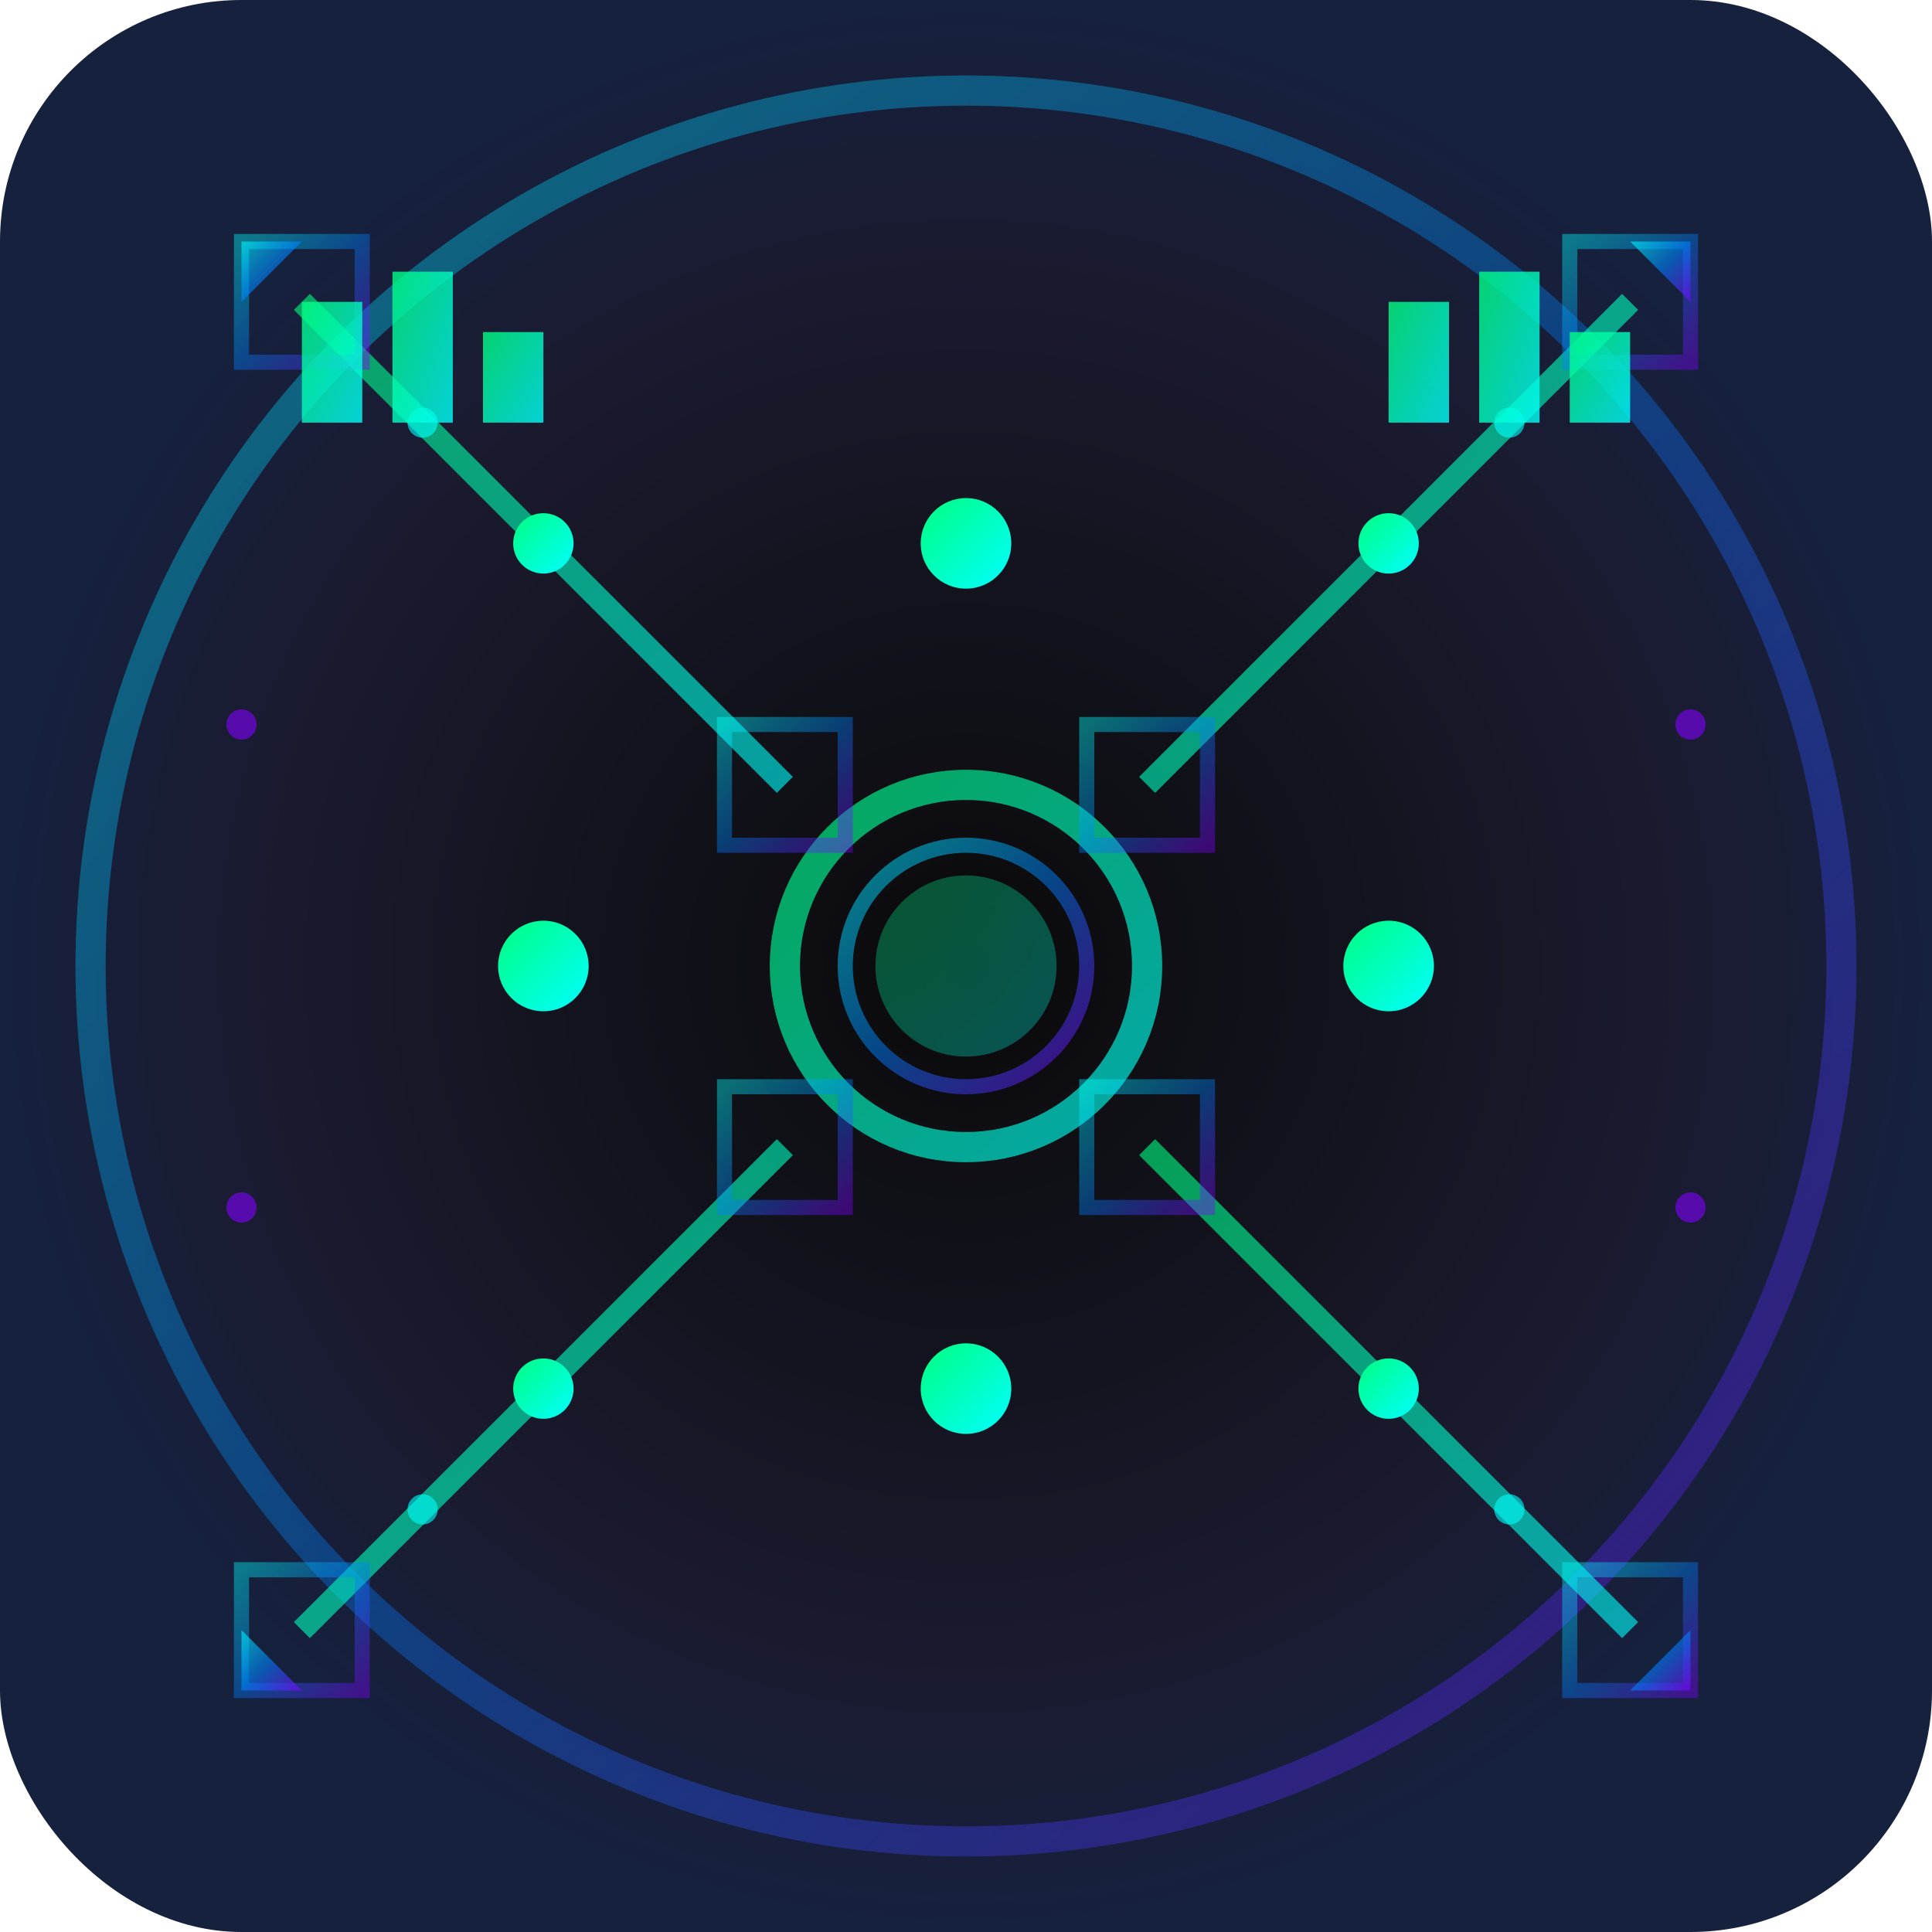 <svg width="128" height="128" viewBox="0 0 128 128" xmlns="http://www.w3.org/2000/svg">
  <defs>
    <!-- Glow effects -->
    <filter id="neonGlow" x="-50%" y="-50%" width="200%" height="200%">
      <feGaussianBlur stdDeviation="3" result="coloredBlur"/>
      <feMerge> 
        <feMergeNode in="coloredBlur"/>
        <feMergeNode in="SourceGraphic"/>
      </feMerge>
    </filter>
    
    <filter id="strongGlow" x="-50%" y="-50%" width="200%" height="200%">
      <feGaussianBlur stdDeviation="4" result="coloredBlur"/>
      <feMerge> 
        <feMergeNode in="coloredBlur"/>
        <feMergeNode in="SourceGraphic"/>
      </feMerge>
    </filter>
    
    <!-- Gradient definitions -->
    <linearGradient id="cyberGradient" x1="0%" y1="0%" x2="100%" y2="100%">
      <stop offset="0%" style="stop-color:#00FFFF;stop-opacity:1" />
      <stop offset="50%" style="stop-color:#0080FF;stop-opacity:1" />
      <stop offset="100%" style="stop-color:#8000FF;stop-opacity:1" />
    </linearGradient>
    
    <linearGradient id="dataGradient" x1="0%" y1="0%" x2="100%" y2="100%">
      <stop offset="0%" style="stop-color:#00FF80;stop-opacity:1" />
      <stop offset="100%" style="stop-color:#00FFFF;stop-opacity:1" />
    </linearGradient>
    
    <radialGradient id="bgGradient" cx="50%" cy="50%" r="50%">
      <stop offset="0%" style="stop-color:#0A0A0A;stop-opacity:1" />
      <stop offset="70%" style="stop-color:#1A1A2E;stop-opacity:1" />
      <stop offset="100%" style="stop-color:#16213E;stop-opacity:1" />
    </radialGradient>
  </defs>
  
  <!-- Background with gradient -->
  <rect width="128" height="128" fill="url(#bgGradient)" rx="16"/>
  
  <!-- Outer glow ring -->
  <circle cx="64" cy="64" r="58" fill="none" stroke="url(#cyberGradient)" stroke-width="2" opacity="0.6" filter="url(#neonGlow)"/>
  
  <!-- Main data visualization - Holographic data streams -->
  <!-- Central data core -->
  <circle cx="64" cy="64" r="12" fill="none" stroke="url(#dataGradient)" stroke-width="2" opacity="0.8" filter="url(#neonGlow)"/>
  <circle cx="64" cy="64" r="6" fill="url(#dataGradient)" opacity="0.3"/>
  
  <!-- Data streams radiating outward -->
  <g filter="url(#strongGlow)">
    <!-- Horizontal streams -->
    <line x1="20" y1="64" x2="52" y2="64" stroke="url(#dataGradient)" stroke-width="2" opacity="0.7"/>
    <line x1="76" y1="64" x2="108" y2="64" stroke="url(#dataGradient)" stroke-width="2" opacity="0.7"/>
    
    <!-- Vertical streams -->
    <line x1="64" y1="20" x2="64" y2="52" stroke="url(#dataGradient)" stroke-width="2" opacity="0.7"/>
    <line x1="64" y1="76" x2="64" y2="108" stroke="url(#dataGradient)" stroke-width="2" opacity="0.7"/>
    
    <!-- Diagonal streams -->
    <line x1="20" y1="20" x2="52" y2="52" stroke="url(#dataGradient)" stroke-width="1.5" opacity="0.6"/>
    <line x1="108" y1="20" x2="76" y2="52" stroke="url(#dataGradient)" stroke-width="1.5" opacity="0.6"/>
    <line x1="20" y1="108" x2="52" y2="76" stroke="url(#dataGradient)" stroke-width="1.5" opacity="0.6"/>
    <line x1="108" y1="108" x2="76" y2="76" stroke="url(#dataGradient)" stroke-width="1.5" opacity="0.6"/>
  </g>
  
  <!-- Data nodes along streams -->
  <g filter="url(#neonGlow)">
    <circle cx="36" cy="64" r="3" fill="url(#dataGradient)"/>
    <circle cx="92" cy="64" r="3" fill="url(#dataGradient)"/>
    <circle cx="64" cy="36" r="3" fill="url(#dataGradient)"/>
    <circle cx="64" cy="92" r="3" fill="url(#dataGradient)"/>
    <circle cx="36" cy="36" r="2" fill="url(#dataGradient)"/>
    <circle cx="92" cy="36" r="2" fill="url(#dataGradient)"/>
    <circle cx="36" cy="92" r="2" fill="url(#dataGradient)"/>
    <circle cx="92" cy="92" r="2" fill="url(#dataGradient)"/>
  </g>
  
  <!-- Floating data particles -->
  <g opacity="0.6" filter="url(#neonGlow)">
    <circle cx="28" cy="28" r="1" fill="#00FFFF"/>
    <circle cx="100" cy="28" r="1" fill="#00FFFF"/>
    <circle cx="28" cy="100" r="1" fill="#00FFFF"/>
    <circle cx="100" cy="100" r="1" fill="#00FFFF"/>
    <circle cx="16" cy="48" r="1" fill="#8000FF"/>
    <circle cx="112" cy="48" r="1" fill="#8000FF"/>
    <circle cx="16" cy="80" r="1" fill="#8000FF"/>
    <circle cx="112" cy="80" r="1" fill="#8000FF"/>
  </g>
  
  <!-- Circuit-like patterns -->
  <g stroke="url(#cyberGradient)" stroke-width="1" fill="none" opacity="0.4" filter="url(#neonGlow)">
    <!-- Corner circuits -->
    <path d="M16 16 L24 16 L24 24 L16 24 Z"/>
    <path d="M104 16 L112 16 L112 24 L104 24 Z"/>
    <path d="M16 104 L24 104 L24 112 L16 112 Z"/>
    <path d="M104 104 L112 104 L112 112 L104 112 Z"/>
    
    <!-- Inner circuit patterns -->
    <rect x="48" y="48" width="8" height="8" fill="none"/>
    <rect x="72" y="48" width="8" height="8" fill="none"/>
    <rect x="48" y="72" width="8" height="8" fill="none"/>
    <rect x="72" y="72" width="8" height="8" fill="none"/>
  </g>
  
  <!-- Scientific data visualization elements -->
  <g filter="url(#strongGlow)">
    <!-- Bar chart representation -->
    <rect x="20" y="20" width="4" height="8" fill="url(#dataGradient)" opacity="0.8"/>
    <rect x="26" y="18" width="4" height="10" fill="url(#dataGradient)" opacity="0.8"/>
    <rect x="32" y="22" width="4" height="6" fill="url(#dataGradient)" opacity="0.8"/>
    
    <rect x="92" y="20" width="4" height="8" fill="url(#dataGradient)" opacity="0.8"/>
    <rect x="98" y="18" width="4" height="10" fill="url(#dataGradient)" opacity="0.8"/>
    <rect x="104" y="22" width="4" height="6" fill="url(#dataGradient)" opacity="0.8"/>
  </g>
  
  <!-- Central data processing core with pulsing effect -->
  <circle cx="64" cy="64" r="8" fill="none" stroke="url(#cyberGradient)" stroke-width="1" opacity="0.5">
    <animate attributeName="r" values="8;12;8" dur="2s" repeatCount="indefinite"/>
  </circle>
  
  <!-- Corner accent elements -->
  <g fill="url(#cyberGradient)" opacity="0.6" filter="url(#neonGlow)">
    <polygon points="16,16 20,16 16,20"/>
    <polygon points="112,16 108,16 112,20"/>
    <polygon points="16,112 20,112 16,108"/>
    <polygon points="112,112 108,112 112,108"/>
  </g>
</svg>
